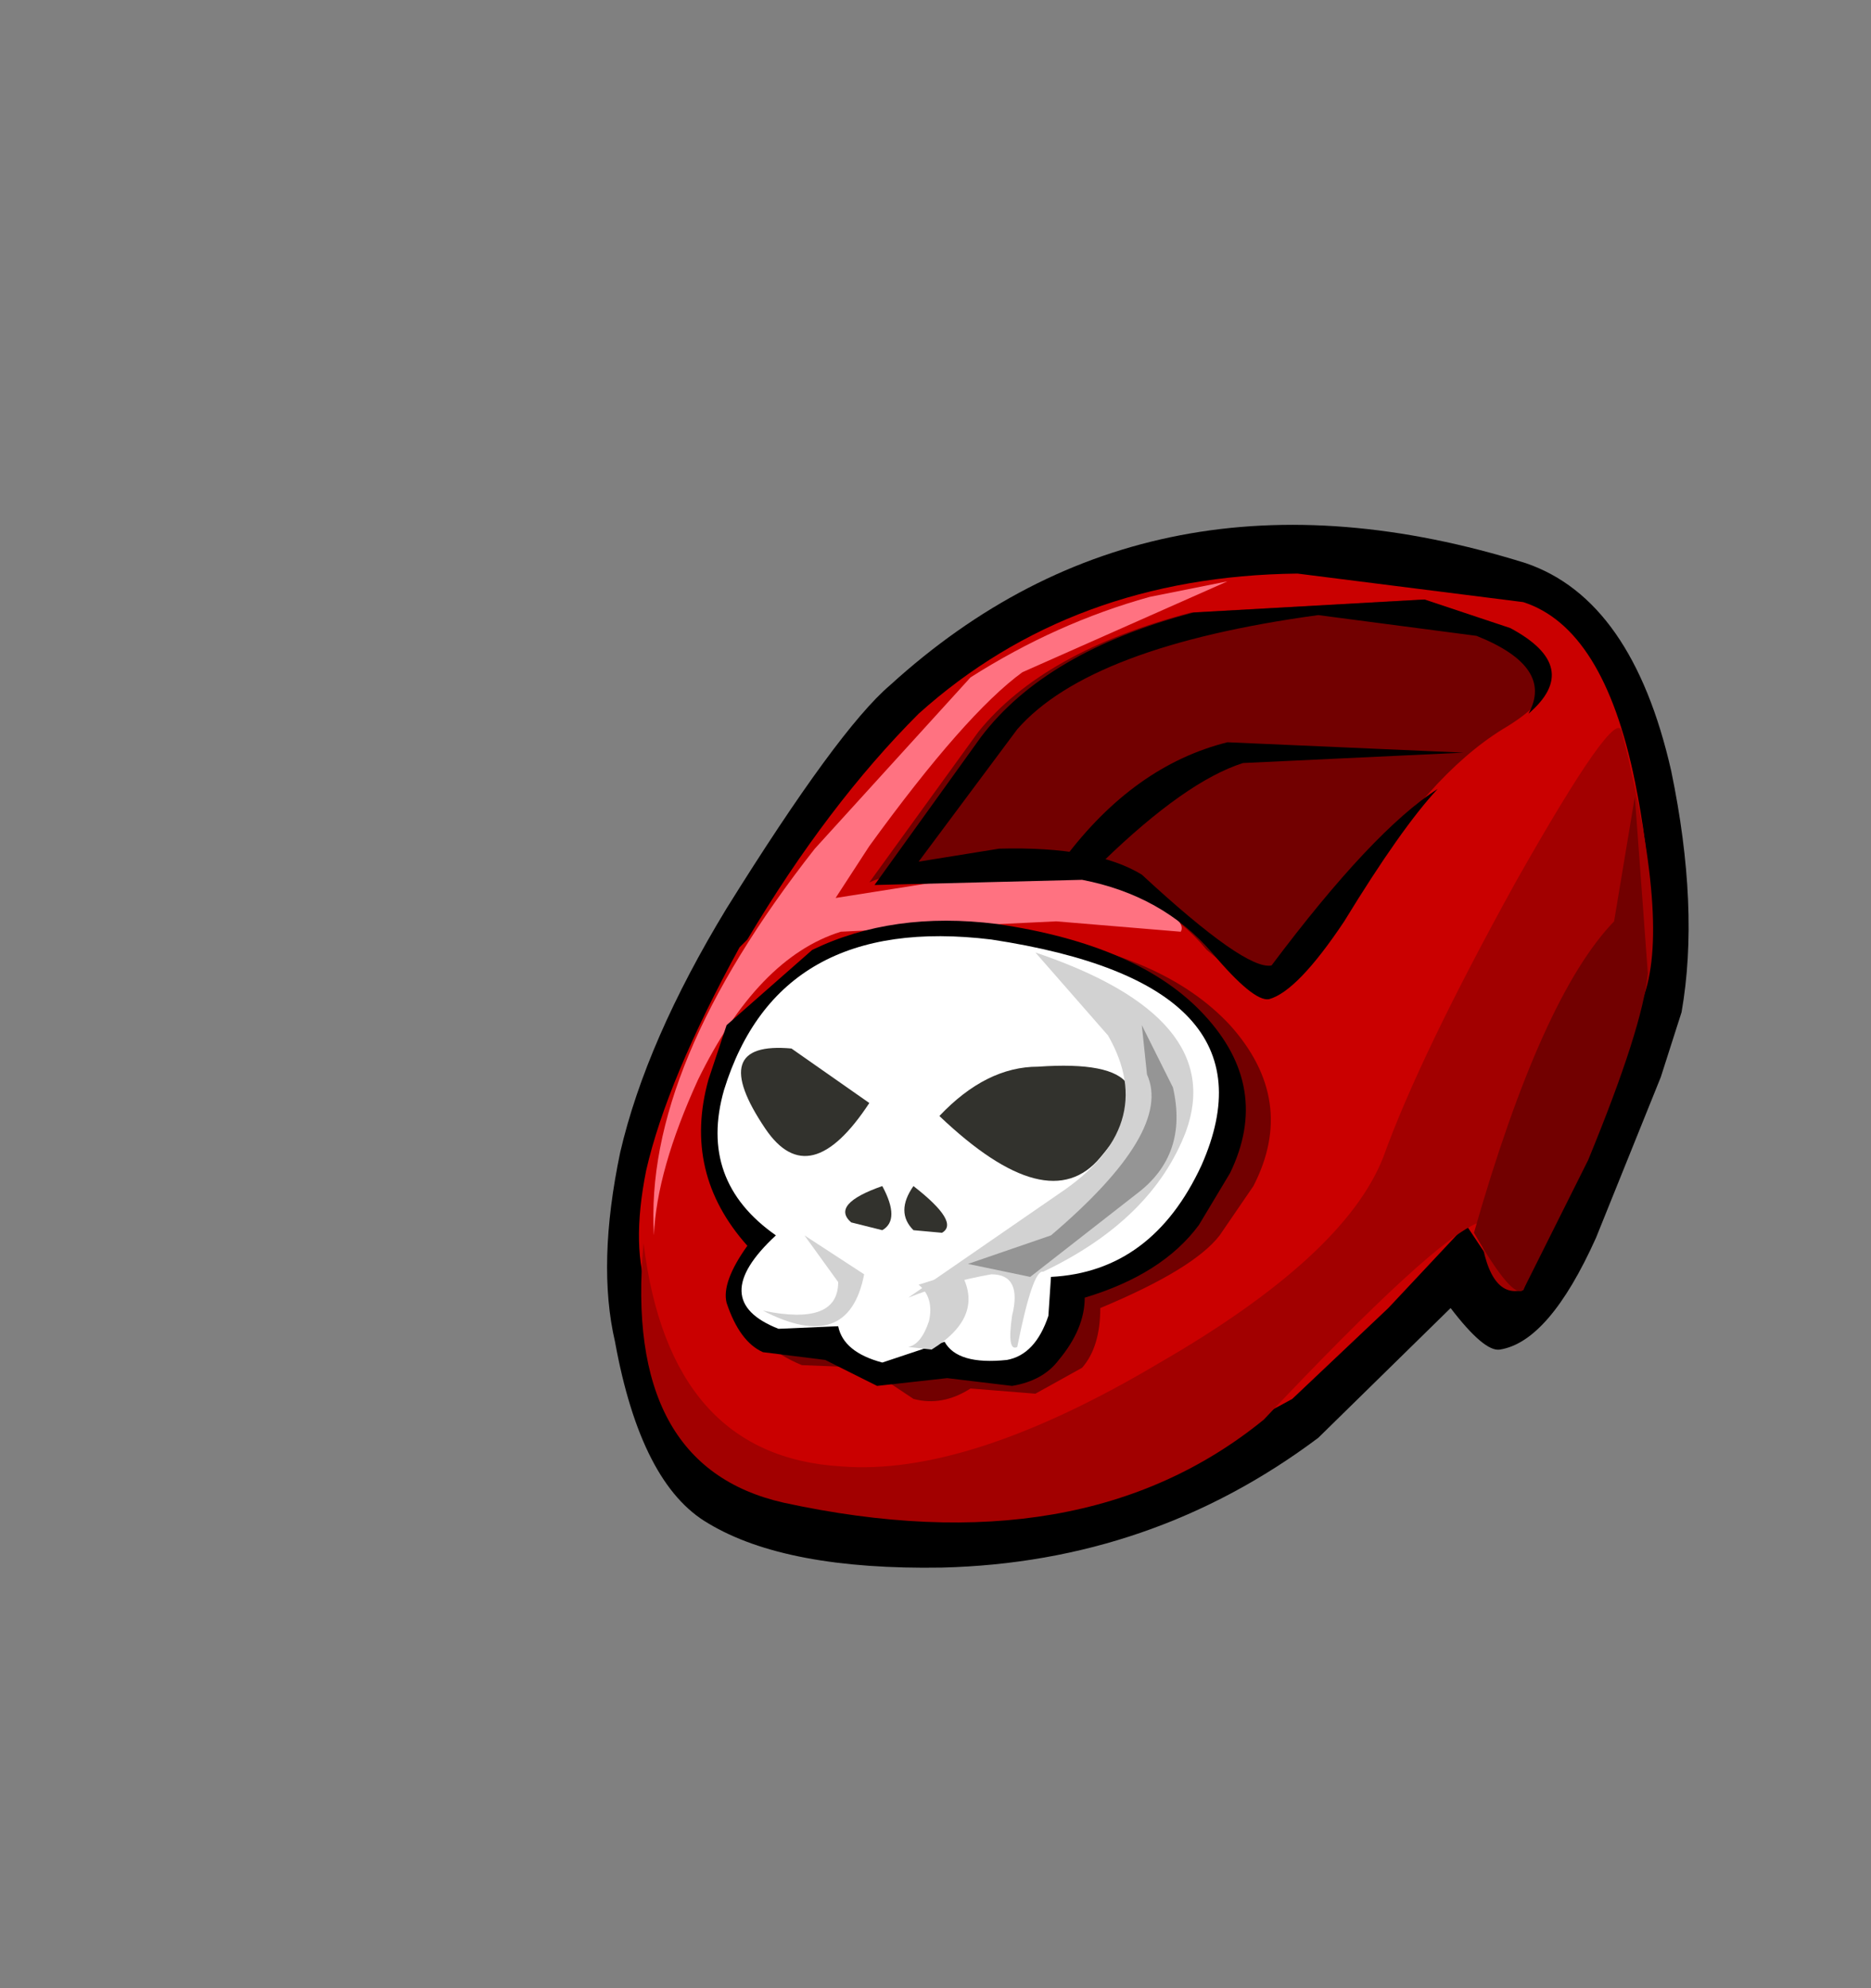 <svg xmlns="http://www.w3.org/2000/svg" xmlns:xlink="http://www.w3.org/1999/xlink" width="36.05" height="38.3"><rect width="100%" height="100%" fill="#808080" stroke="none"/><use xlink:href="#a" width="20.85" height="20.1" transform="translate(11.7 10.1)"/><defs><g id="a" fill-rule="evenodd"><path d="m19.05 13.75 1.25-3.1.4-1.25q.35-2-.2-4.65-.75-3.3-2.8-4Q10.5-1.5 5.45 3.1q-1 .85-3.15 4.3Q.75 9.95.25 12.1q-.45 2.15-.1 3.65.5 2.75 1.8 3.5 1.5.9 4.5.85 4.05-.1 7.25-2.5l2.55-2.5q.65.85.95.8.95-.15 1.85-2.15"/><path fill="#ca0000" d="M13.3.95Q8.95 1 6 3.65 4.25 5.4 2.7 8l-.15.15q-1.4 2.55-1.8 4.3-.3 1.5.05 2.4.9 2.8 1.6 3.1 5.15 2.05 10.8-1.1l1.85-1.75 1.5-1.6.5.75.6.5q.5-1.55 1.9-4.55l.4-1.05q.35-1.75-.15-4.2Q19.2 2 17.65 1.5L13.3.95"/><path fill="#720000" d="m15.7 1.45-4.45.25Q8.4 2.45 7.15 4l-2.1 2.9q1.25-.55 4-.05 1.6.25 2.5 1.35l1.15.95q.55-.15 1.75-2.05 1.35-2.25 2.8-3.15 1.7-1 .25-1.85l-1.8-.65"/><path fill="#a20000" d="m17.65 14.75 2.3-5.6q.55-1.4-.4-5.15-.1-.55-2.05 2.9-1.85 3.35-2.55 5.3-.75 1.9-4.3 3.95-3.7 2.2-6.15 2-3.3-.2-3.8-4.3-.4 4.3 2.7 5 5.75 1.25 9.25-1.6 3.3-3.5 4.15-3.8.15 1.5.85 1.3"/><path fill="#720000" d="M16.7 13.65q.75 1.3.95 1.1l1.25-2.5q1.05-2.55 1.15-3.6l-.25-3.4-.4 2.4q-1.4 1.45-2.7 6"/><path fill="#ff7281" d="m8 2.85 3.95-1.75-1.5.3Q8.65 1.9 7 2.95l-3 3.3Q.7 10.45.9 13.7q.05-1.25.85-3Q2.9 8.35 4.5 7.85l4.15-.2 2.4.2q.15-.25-.85-.7-1.25-.55-2.95-.4L4.4 7.2l.65-1Q6.9 3.65 8 2.85"/><path fill="#720000" d="M7.95 7.9q-2.05-.3-3.55.5-1.15.6-1.65 1.45L2.3 10.9q-.5 1.8.85 3.2l-.45 1.1q.2.65 1.05 1l1.25.05.9.6q.55.15 1.1-.2l1.25.1.9-.5q.35-.4.35-1.15 1.8-.75 2.3-1.4l.65-.95q.85-1.65-.45-3.1-1.3-1.4-4.05-1.75"/><path d="M7.5 7.7q-2-.25-3.55.5L2.3 9.65l-.35 1.05q-.5 1.8.75 3.2-.5.7-.4 1.1.25.75.7.95l1.2.15 1 .5 1.35-.15 1.25.15q.6-.1.9-.5.5-.6.5-1.2 1.5-.45 2.2-1.4l.6-1q.8-1.65-.5-3.05-1.25-1.35-4-1.75"/><path fill="#fff" d="m5.3 16.15 1.2-.4q.25.45 1.2.35.55-.1.8-.85l.05-.75q1.95-.1 2.9-2.15Q13 8.85 7.4 8q-4.1-.5-5.15 2.9-.5 1.75 1 2.8-1.35 1.25.05 1.8l1.15-.05q.1.5.85.7"/><path fill="#32322d" d="M6.4 11.4q2.1 2 3.1.8 1.65-1.95-1.2-1.75-1 0-1.9.95m-.5 1.35q-.35.5 0 .85l.55.05q.35-.2-.55-.9"/><path fill="#d2d2d2" d="M9.65 9.85q1 1.75-.95 3.05l-2.9 2q.75-.3 1.6-.45.6 0 .4.8-.1.7.1.6.3-1.5.5-1.45 2.1-1 2.75-2.7.8-2.2-2.9-3.45l1.4 1.6"/><path fill="#959595" d="m10.3 9.65.1.95q.5 1.1-1.85 3.1l-1.6.55 1.2.25 2.05-1.6q1-.75.7-2.05l-.6-1.2"/><path fill="#32322d" d="m5.05 11.15-1.5-1.05q-1.65-.15-.5 1.55.85 1.25 2-.5m.25 1.6q-1 .35-.6.7l.6.15q.35-.2 0-.85"/><path fill="#d2d2d2" d="M5.8 15.85h-.05l-.35-.05-.4-.05.4.05.35.05h.05l.45.05q1.05-.65.55-1.5l-.8.25q.3.25.2.7-.15.45-.4.5m-2.8-.7q1.65.85 1.95-.7L3.8 13.7l.65.9q0 .85-1.45.55"/><path d="M7.2 4.1 5.15 6.95l4-.1q1.55.3 2.5 1.4.8.95 1.1.9.55-.15 1.45-1.5 1.1-1.8 1.8-2.55-1.25.8-3.2 3.4-.5.1-2.5-1.75-.9-.55-2.75-.5L6 6.5l1.9-2.55q1.4-1.6 5.8-2.2l3.05.4q1.5.6 1 1.5 1.05-.9-.35-1.65l-1.65-.55-4.45.25q-2.85.75-4.1 2.4"/><path d="m12.25 4.6 4.25-.2-4.55-.2q-1.8.45-3.15 2.25l.75.05q1.6-1.55 2.7-1.9"/></g></defs></svg>